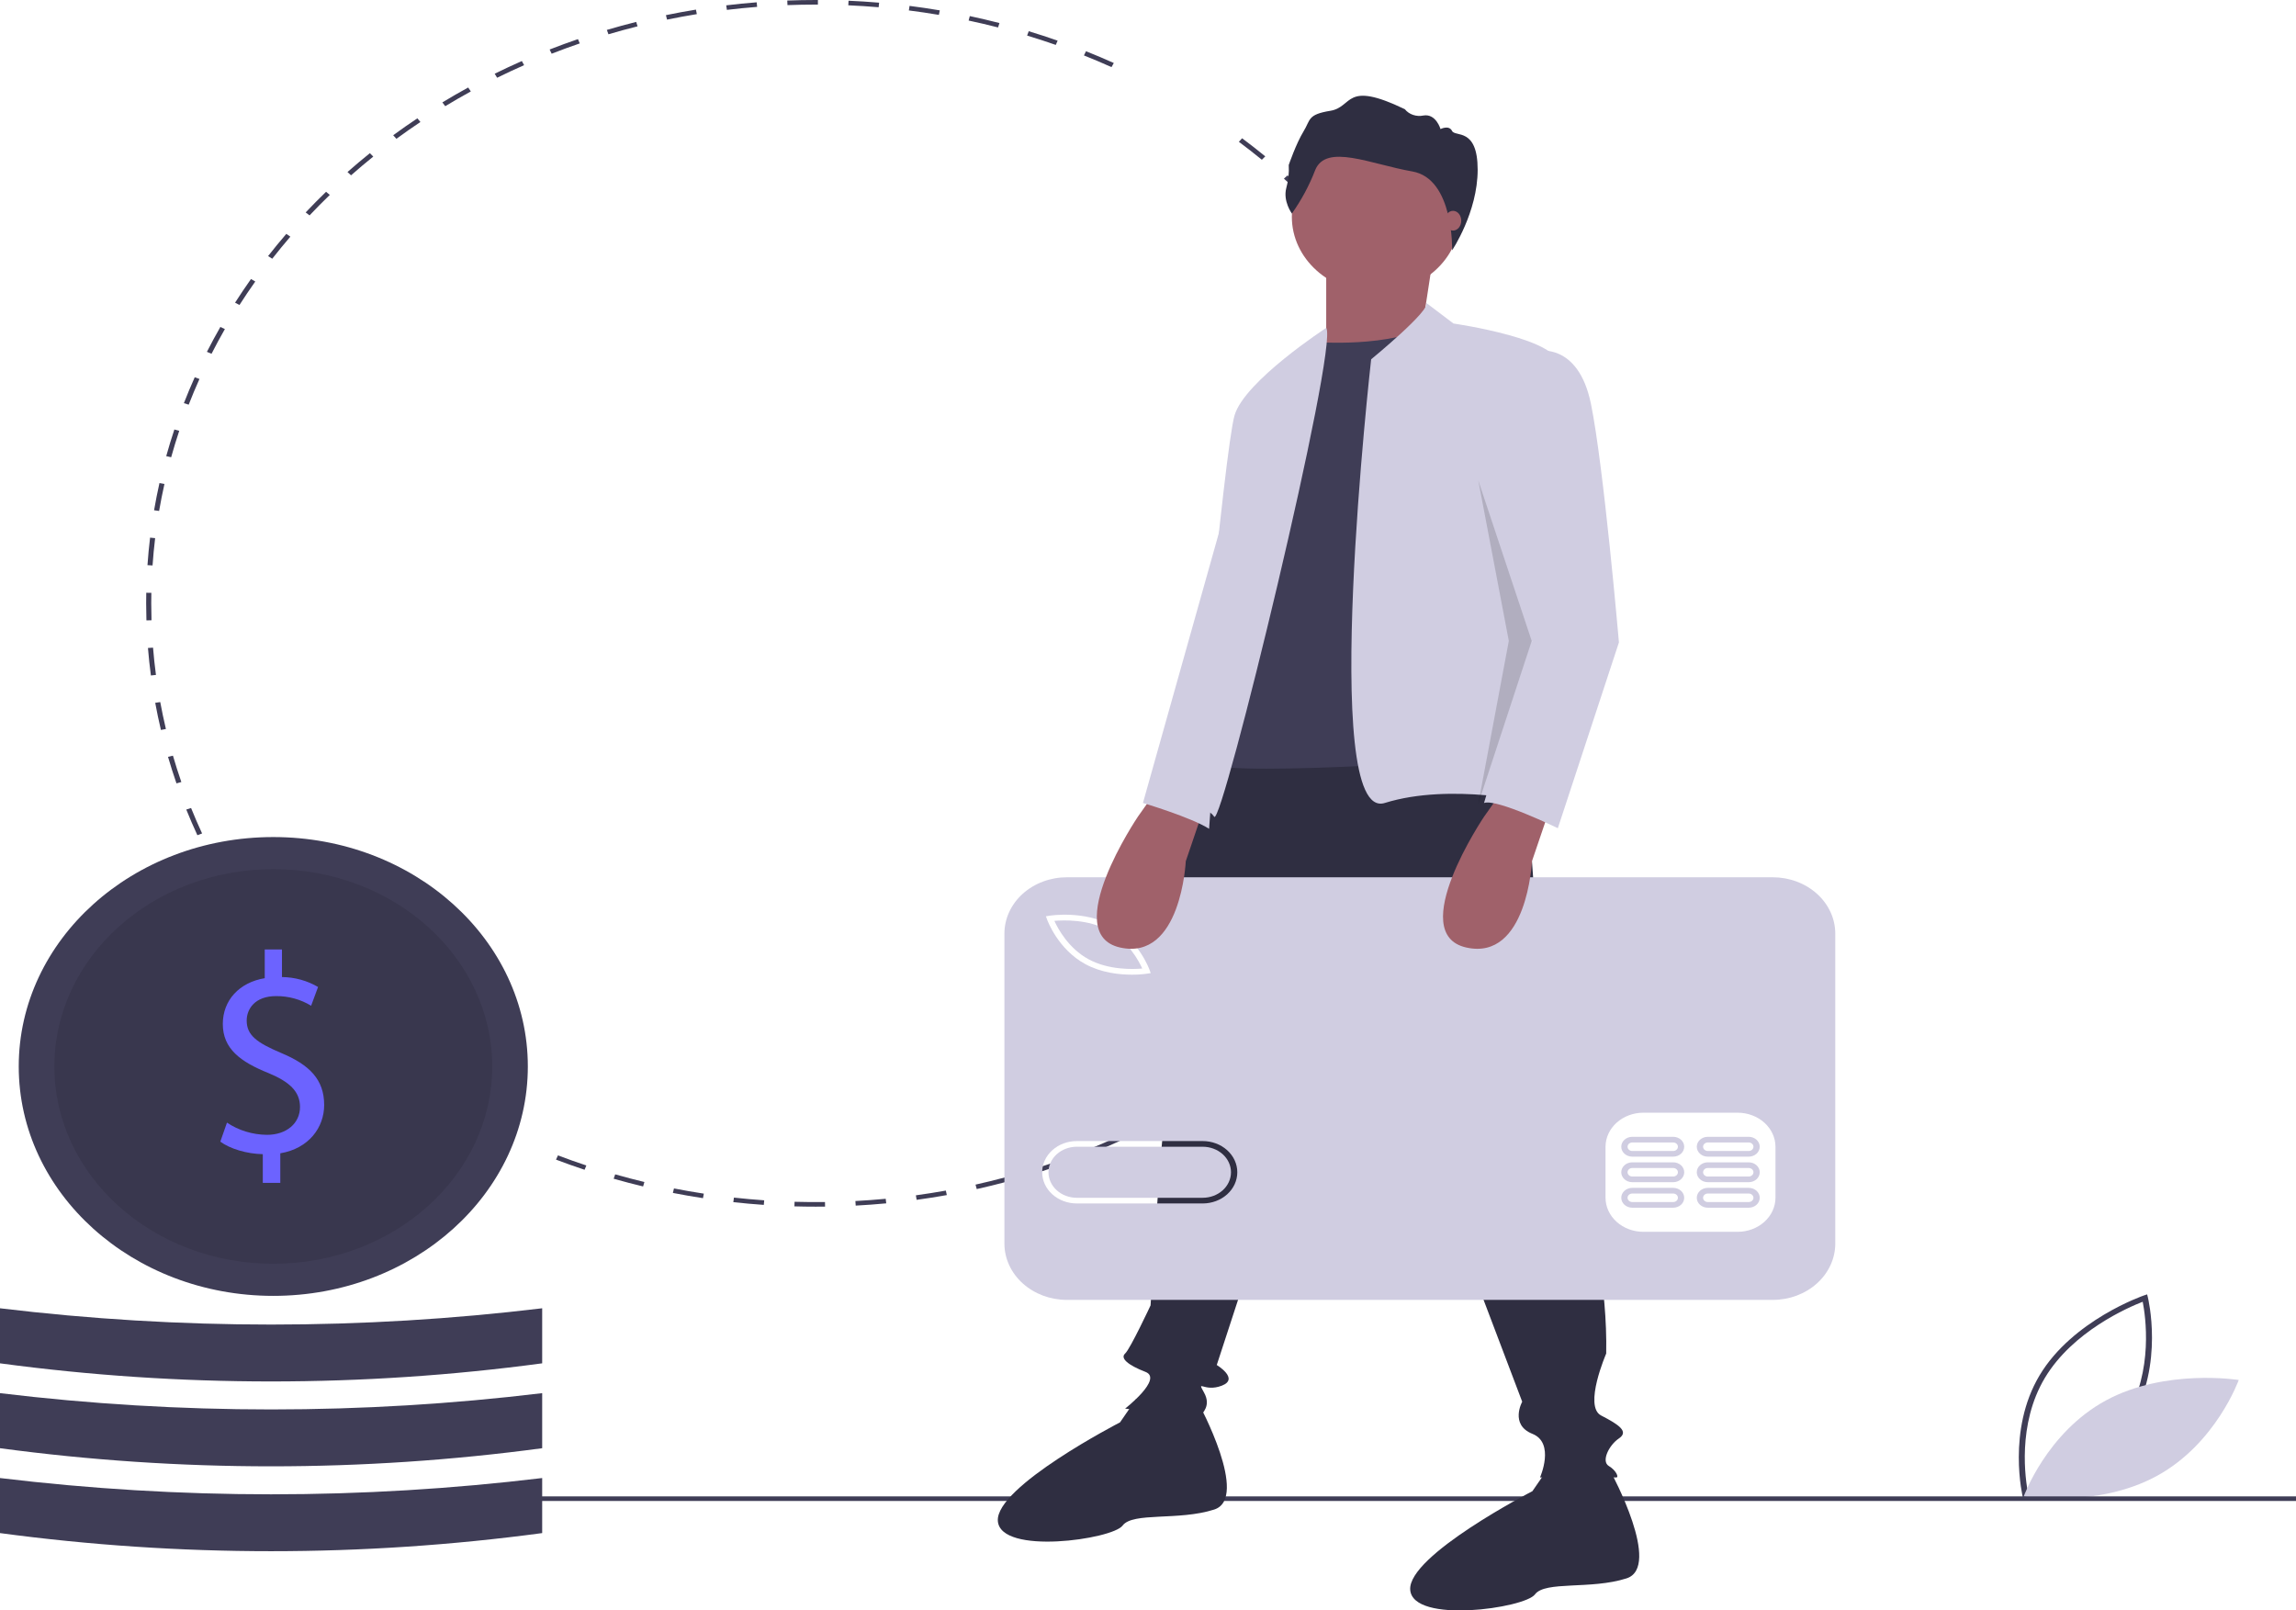 <svg viewBox="0 0 576 404" fill="none" xmlns="http://www.w3.org/2000/svg" preserveAspectRatio="xMinYMin meet">
<path d="M507.488 375.718C507.446 375.551 503.387 358.868 511.677 345.011C519.968 331.156 537.665 325.045 537.843 324.985L538.652 324.711L538.843 325.471C538.885 325.637 542.945 342.321 534.654 356.177C526.364 370.033 508.666 376.144 508.488 376.204L507.679 376.477L507.488 375.718ZM537.543 326.565C533.998 327.939 520.007 333.954 513.005 345.656C506.002 357.36 508.115 371.201 508.788 374.623C512.332 373.252 526.317 367.247 533.326 355.532C540.329 343.829 538.217 329.99 537.543 326.565Z" fill="#3F3D56"/>
<path d="M528.318 351.317C513.419 359.395 507.681 375.44 507.681 375.44C507.681 375.44 526.099 378.389 540.998 370.31C555.897 362.232 561.635 346.187 561.635 346.187C561.635 346.187 543.217 343.239 528.318 351.317Z" fill="#D0CDE1"/>
<path d="M204.613 302.709C202.841 302.709 201.052 302.684 199.295 302.634L199.335 301.485C201.857 301.555 204.432 301.575 206.966 301.544L206.984 302.695C206.195 302.704 205.405 302.709 204.613 302.709ZM214.668 302.442L214.593 301.293C217.119 301.159 219.678 300.97 222.198 300.733L222.331 301.877C219.792 302.117 217.214 302.307 214.668 302.442ZM191.618 302.263C189.07 302.087 186.496 301.857 183.966 301.577L184.122 300.435C186.632 300.712 189.187 300.941 191.715 301.115L191.618 302.263ZM229.957 300.997L229.766 299.86C232.276 299.516 234.805 299.118 237.282 298.674L237.531 299.803C235.035 300.25 232.487 300.652 229.957 300.997ZM176.358 300.576C173.842 300.192 171.301 299.75 168.808 299.262L169.079 298.137C171.553 298.622 174.074 299.06 176.571 299.441L176.358 300.576ZM245.036 298.296L244.73 297.179C247.194 296.63 249.671 296.023 252.094 295.376L252.457 296.479C250.015 297.132 247.519 297.743 245.036 298.296ZM161.334 297.637C158.865 297.045 156.381 296.394 153.95 295.701L154.335 294.604C156.747 295.291 159.212 295.937 161.662 296.524L161.334 297.637ZM259.776 294.355L259.357 293.269C261.748 292.519 264.153 291.71 266.506 290.861L266.98 291.93C264.609 292.785 262.186 293.601 259.776 294.355ZM146.654 293.454C144.257 292.66 141.844 291.803 139.485 290.907L139.98 289.846C142.322 290.735 144.716 291.585 147.095 292.374L146.654 293.454ZM274.035 289.214L273.506 288.166C275.802 287.226 278.111 286.222 280.366 285.183L280.947 286.208C278.674 287.255 276.349 288.266 274.035 289.214ZM287.7 282.919L287.067 281.919C289.269 280.787 291.468 279.597 293.6 278.381L294.282 279.353C292.134 280.579 289.919 281.778 287.7 282.919ZM300.678 275.519L299.947 274.576C302.021 273.271 304.09 271.903 306.097 270.513L306.875 271.426C304.853 272.827 302.768 274.204 300.678 275.519ZM106.022 273.899C103.961 272.549 101.901 271.136 99.901 269.696L100.698 268.797C102.683 270.225 104.727 271.628 106.772 272.967L106.022 273.899ZM312.86 267.081L312.037 266.201C313.97 264.732 315.893 263.2 317.754 261.649L318.621 262.494C316.746 264.057 314.808 265.601 312.86 267.081ZM94.001 265.248C92.081 263.733 90.173 262.157 88.332 260.564L89.216 259.733C91.044 261.315 92.937 262.879 94.842 264.383L94.001 265.248ZM324.146 257.674L323.236 256.866C325.018 255.239 326.78 253.555 328.474 251.862L329.423 252.632C327.717 254.339 325.941 256.035 324.146 257.674ZM82.907 255.653C81.146 253.984 79.406 252.259 77.737 250.525L78.701 249.771C80.358 251.491 82.084 253.203 83.832 254.86L82.907 255.653ZM334.44 247.378L333.453 246.647C335.063 244.882 336.647 243.06 338.165 241.232L339.187 241.921C337.659 243.763 336.062 245.599 334.44 247.378ZM72.832 245.192C71.25 243.391 69.692 241.532 68.202 239.665L69.239 238.993C70.718 240.845 72.263 242.69 73.833 244.479L72.832 245.192ZM343.654 236.274L342.597 235.628C344.022 233.738 345.417 231.793 346.743 229.845L347.832 230.448C346.494 232.41 345.089 234.37 343.654 236.274ZM63.859 233.955C62.467 232.033 61.105 230.054 59.81 228.074L60.91 227.489C62.196 229.455 63.547 231.418 64.928 233.326L63.859 233.955ZM351.709 224.453L350.592 223.897C351.818 221.897 353.009 219.844 354.133 217.793L355.278 218.303C354.146 220.369 352.945 222.439 351.709 224.453H351.709ZM358.53 212.011L357.36 211.549C358.378 209.454 359.355 207.309 360.265 205.173L361.457 205.586C360.54 207.738 359.555 209.9 358.53 212.011H358.53ZM49.519 209.527C48.54 207.409 47.602 205.243 46.732 203.087L47.933 202.694C48.796 204.833 49.726 206.983 50.698 209.084L49.519 209.527ZM364.053 199.044L362.84 198.682C363.637 196.518 364.389 194.306 365.075 192.107L366.305 192.418C365.614 194.634 364.855 196.863 364.053 199.044ZM44.272 196.522C43.512 194.328 42.798 192.088 42.15 189.861L43.385 189.569C44.029 191.778 44.737 194.002 45.491 196.179L44.272 196.522ZM368.215 185.705L366.971 185.445C367.543 183.226 368.066 180.961 368.525 178.712L369.781 178.92C369.318 181.187 368.792 183.469 368.215 185.705ZM40.371 183.119C39.839 180.871 39.357 178.581 38.939 176.311L40.199 176.122C40.614 178.375 41.092 180.648 41.621 182.879L40.371 183.119ZM370.998 172.079L369.733 171.923C370.076 169.669 370.366 167.37 370.595 165.091L371.867 165.194C371.636 167.491 371.344 169.807 370.998 172.079ZM37.855 169.451C37.553 167.173 37.306 164.852 37.119 162.554L38.393 162.47C38.578 164.751 38.824 167.054 39.123 169.315L37.855 169.451ZM372.387 158.281L371.111 158.23C371.225 155.949 371.283 153.636 371.283 151.355H372.56C372.56 153.653 372.502 155.984 372.387 158.281ZM36.732 155.633C36.689 154.222 36.667 152.782 36.666 151.355C36.666 150.469 36.675 149.585 36.691 148.702L37.969 148.723C37.952 149.598 37.943 150.476 37.943 151.355C37.944 152.771 37.966 154.201 38.009 155.602L36.732 155.633ZM38.272 141.851L36.997 141.779C37.156 139.48 37.377 137.157 37.651 134.876L38.92 134.999C38.648 137.264 38.43 139.569 38.272 141.851H38.272ZM370.458 134.829C370.203 132.56 369.852 131.454 369.482 129.195L370.745 129.027C371.118 131.303 371.438 133.041 371.696 135.327L370.458 134.829ZM39.915 128.182L38.653 128.006C39.044 125.729 39.498 123.434 40.004 121.184L41.255 121.412C40.754 123.645 40.303 125.922 39.915 128.182H39.915ZM368.193 122.418C367.706 120.173 367.156 117.913 366.559 115.7L367.8 115.428C368.402 117.657 368.956 119.935 369.446 122.197L368.193 122.418ZM42.94 114.705L41.701 114.426C42.321 112.196 43.008 109.949 43.743 107.744L44.966 108.075C44.237 110.263 43.555 112.493 42.94 114.705ZM364.583 109.058C363.871 106.866 363.093 104.662 362.27 102.505L363.478 102.131C364.307 104.304 365.092 106.526 365.809 108.734L364.583 109.058ZM47.336 101.519L46.132 101.137C46.98 98.961 47.897 96.775 48.855 94.639L50.039 95.071C49.088 97.19 48.178 99.36 47.336 101.519ZM359.624 96.055C358.692 93.936 357.694 91.811 356.658 89.736L357.823 89.263C358.867 91.354 359.873 93.496 360.811 95.63L359.624 96.055ZM53.069 88.745L51.908 88.264C52.975 86.171 54.11 84.071 55.282 82.024L56.417 82.552C55.254 84.583 54.127 86.667 53.069 88.745ZM353.373 83.544C352.23 81.513 351.019 79.477 349.774 77.493L350.885 76.926C352.14 78.925 353.36 80.976 354.512 83.024L353.373 83.544ZM60.078 76.507L58.971 75.932C60.245 73.939 61.589 71.943 62.965 70.001L64.041 70.62C62.676 72.547 61.342 74.528 60.078 76.507ZM345.87 71.595C344.52 69.659 343.107 67.73 341.67 65.862L342.719 65.206C344.167 67.088 345.592 69.032 346.951 70.983L345.87 71.595ZM68.299 64.905L67.255 64.242C68.727 62.36 70.267 60.485 71.831 58.667L72.84 59.372C71.288 61.176 69.76 63.038 68.299 64.905ZM337.182 60.306C335.643 58.489 334.041 56.683 332.417 54.938L333.396 54.199C335.032 55.957 336.647 57.777 338.198 59.607L337.182 60.306ZM77.656 54.034L76.684 53.287C78.336 51.538 80.058 49.797 81.802 48.113L82.736 48.898C81.005 50.57 79.296 52.298 77.656 54.034ZM327.386 49.77C325.67 48.087 323.891 46.419 322.097 44.813L322.998 43.996C324.805 45.615 326.598 47.296 328.326 48.991L327.386 49.77ZM88.068 43.978L87.175 43.156C89.001 41.546 90.891 39.954 92.792 38.425L93.642 39.283C91.756 40.801 89.881 42.38 88.068 43.979V43.978ZM316.564 40.077C314.684 38.54 312.742 37.024 310.794 35.572L311.609 34.685C313.571 36.148 315.527 37.676 317.422 39.224L316.564 40.077ZM99.447 34.822L98.64 33.929C100.615 32.479 102.657 31.05 104.708 29.68L105.469 30.604C103.433 31.964 101.407 33.383 99.447 34.822H99.447ZM111.696 26.64L110.983 25.685C113.097 24.403 115.273 23.148 117.452 21.953L118.116 22.937C115.954 24.122 113.794 25.368 111.696 26.64H111.696ZM124.715 19.503L124.102 18.493C126.339 17.39 128.632 16.32 130.918 15.312L131.479 16.346C129.211 17.346 126.935 18.408 124.715 19.503ZM278.849 16.836C276.577 15.816 274.249 14.83 271.93 13.906L272.447 12.854C274.783 13.784 277.13 14.778 279.419 15.806L278.849 16.836ZM138.395 13.473L137.887 12.417C140.224 11.504 142.615 10.628 144.993 9.814L145.446 10.89C143.087 11.698 140.714 12.567 138.395 13.473ZM264.867 11.266C262.502 10.44 260.082 9.651 257.673 8.923L258.079 7.831C260.506 8.566 262.945 9.36 265.328 10.193L264.867 11.266ZM152.641 8.598L152.243 7.504C154.67 6.787 157.146 6.112 159.603 5.498L159.944 6.606C157.506 7.216 155.049 7.886 152.64 8.598H152.641ZM250.384 6.886C247.948 6.26 245.464 5.678 243 5.154L243.293 4.034C245.776 4.562 248.279 5.149 250.734 5.779L250.384 6.886ZM167.342 4.921L167.058 3.799C169.546 3.286 172.08 2.82 174.591 2.412L174.818 3.544C172.326 3.949 169.811 4.412 167.342 4.921ZM235.534 3.731C233.047 3.31 230.514 2.936 228.005 2.619L228.182 1.479C230.711 1.799 233.264 2.176 235.77 2.6L235.534 3.731ZM182.356 2.479L182.187 1.338C184.715 1.034 187.287 0.778 189.829 0.579L189.94 1.725C187.417 1.923 184.866 2.177 182.356 2.479ZM220.426 1.818C217.91 1.605 215.35 1.44 212.815 1.33L212.877 0.18C215.431 0.291 218.011 0.457 220.546 0.672L220.426 1.818ZM197.556 1.284L197.502 0.134C199.849 0.046 202.242 0.001 204.613 6.10352e-05L205.191 0.001L205.188 1.152L204.613 1.151C202.26 1.152 199.885 1.196 197.556 1.284Z" fill="#3F3D56"/>
<path d="M576 375.39H107.92V376.54H576V375.39Z" fill="#3F3D56"/>
<path d="M381.878 181.87L388.264 271.072C388.264 271.072 403.59 306.177 402.951 339.555C402.951 339.555 397.204 352.792 401.674 355.094C406.144 357.396 408.699 359.122 406.144 360.848C403.59 362.575 401.674 366.603 403.59 367.754C405.506 368.905 406.144 370.632 405.506 370.632H386.348C386.348 370.632 390.18 361.999 384.433 359.697C378.685 357.396 381.878 351.641 381.878 351.641L339.093 238.844L305.249 342.433C305.249 342.433 310.996 345.886 306.526 347.612C302.056 349.339 300.14 345.886 302.056 349.339C303.971 352.792 301.417 354.518 301.417 355.094C301.417 355.669 282.26 353.367 282.26 353.367C282.26 353.367 291.838 345.886 287.368 344.159C282.898 342.433 280.982 340.706 282.26 339.555C283.537 338.404 288.645 327.47 288.645 327.47C288.645 327.47 291.2 286.034 291.838 284.308C292.477 282.581 291.838 274.525 291.838 270.496C291.838 266.468 291.2 250.354 293.115 246.325C295.031 242.297 296.947 192.805 307.164 187.05C317.382 181.295 381.878 181.87 381.878 181.87Z" fill="#2F2E41"/>
<path d="M300.779 352.216C300.779 352.216 313.55 375.811 304.61 378.689C295.67 381.566 284.175 379.264 281.621 382.717C279.067 386.17 250.969 390.199 250.331 381.566C249.692 372.934 280.983 356.82 280.983 356.82L285.059 350.905L300.779 352.216Z" fill="#2F2E41"/>
<path d="M404.229 369.481C404.229 369.481 417 393.076 408.06 395.953C399.12 398.831 387.626 396.529 385.071 399.982C382.517 403.435 354.419 407.463 353.781 398.831C353.142 390.198 384.433 374.085 384.433 374.085L388.509 368.17L404.229 369.481Z" fill="#2F2E41"/>
<path d="M345.16 73.39C356.798 73.39 366.233 64.887 366.233 54.398C366.233 43.91 356.798 35.407 345.16 35.407C333.522 35.407 324.087 43.91 324.087 54.398C324.087 64.887 333.522 73.39 345.16 73.39Z" fill="#A0616A"/>
<path d="M359.528 64.469L356.974 81.159L337.817 94.395L332.708 88.064V66.196L359.528 64.469Z" fill="#A0616A"/>
<path d="M329.515 85.763C329.515 85.763 349.311 87.489 359.528 81.159L379.962 189.927C379.962 189.927 307.803 195.106 304.61 191.653V157.699L317.382 102.452L329.515 85.763Z" fill="#3F3D56"/>
<path d="M357.77 75.959L364.637 81.159C364.637 81.159 392.734 85.187 390.818 92.093L383.156 173.813L385.71 201.437C385.71 201.437 363.998 196.257 347.395 201.437C330.792 206.616 343.983 90.135 343.983 90.135C343.983 90.135 359.204 77.664 357.77 75.959Z" fill="#D0CDE1"/>
<path d="M332.708 82.258C332.708 82.258 312.273 95.546 309.719 104.179C307.164 112.811 298.863 203.739 298.863 203.739C298.863 203.739 302.694 202.012 304.61 204.89C306.526 207.767 335.9 86.81 332.708 82.258Z" fill="#D0CDE1"/>
<path d="M324.097 53.571C324.097 53.571 321.816 50.487 322.693 47.166C323.217 45.28 323.424 43.335 323.307 41.394C323.307 41.394 325.15 36.017 326.992 33.012C328.835 30.007 327.957 28.742 333.749 27.793C339.54 26.844 337.17 20.044 352.438 27.398C352.953 28.046 353.669 28.542 354.497 28.823C355.325 29.105 356.226 29.159 357.088 28.979C360.247 28.425 361.387 32.379 361.387 32.379C361.387 32.379 363.493 31.272 364.283 32.854C365.073 34.435 370.703 31.904 370.703 42.579C370.703 53.254 364.296 62.79 364.296 62.79C364.296 62.79 364.765 44.833 354.324 43.015C343.883 41.196 332.652 35.898 329.932 42.698C328.463 46.515 326.505 50.164 324.097 53.571Z" fill="#2F2E41"/>
<path d="M364.525 57.841C365.662 57.841 366.584 56.733 366.584 55.366C366.584 53.999 365.662 52.891 364.525 52.891C363.387 52.891 362.465 53.999 362.465 55.366C362.465 56.733 363.387 57.841 364.525 57.841Z" fill="#A0616A"/>
<path d="M277.975 233.333C272.922 230.595 266.829 230.804 264.513 231.013C265.395 232.954 268.042 237.904 273.095 240.644C278.16 243.389 284.245 243.174 286.557 242.966C285.676 241.026 283.029 236.074 277.975 233.333Z" fill="#D0CDE1"/>
<path d="M301.719 287.674H270.138C268.253 287.674 266.446 288.348 265.113 289.549C263.78 290.75 263.032 292.379 263.032 294.078C263.032 295.776 263.78 297.405 265.113 298.606C266.446 299.807 268.253 300.481 270.138 300.481H301.719C303.603 300.48 305.408 299.804 306.74 298.604C308.071 297.403 308.819 295.775 308.819 294.078C308.819 292.38 308.071 290.752 306.74 289.551C305.408 288.351 303.603 287.675 301.719 287.674Z" fill="#D0CDE1"/>
<path d="M444.732 220.077H267.663C265.604 220.077 263.564 220.443 261.661 221.153C259.758 221.863 258.029 222.905 256.572 224.217C255.116 225.53 253.96 227.088 253.172 228.803C252.384 230.518 251.978 232.356 251.978 234.213V311.961C251.978 315.71 253.631 319.305 256.572 321.956C259.514 324.607 263.503 326.096 267.663 326.096H444.732C446.792 326.096 448.831 325.731 450.734 325.02C452.637 324.31 454.367 323.269 455.823 321.956C457.28 320.644 458.435 319.085 459.223 317.37C460.011 315.655 460.417 313.817 460.417 311.961V234.213C460.417 232.356 460.011 230.518 459.223 228.803C458.435 227.088 457.28 225.53 455.823 224.217C454.367 222.905 452.637 221.863 450.734 221.153C448.831 220.443 446.792 220.077 444.732 220.077ZM263.282 229.72C263.632 229.663 271.923 228.391 278.789 232.114C285.654 235.837 288.292 243.035 288.401 243.339L288.678 244.115L287.787 244.258C286.516 244.436 285.231 244.521 283.945 244.512C280.827 244.512 276.309 244.047 272.28 241.862C265.415 238.141 262.778 230.943 262.669 230.638L262.391 229.862L263.282 229.72ZM301.719 301.904H270.138C267.834 301.904 265.625 301.079 263.997 299.612C262.368 298.144 261.453 296.153 261.453 294.077C261.453 292.001 262.368 290.01 263.997 288.543C265.625 287.075 267.834 286.25 270.138 286.25H301.719C304.023 286.25 306.232 287.075 307.861 288.543C309.489 290.01 310.404 292.001 310.404 294.077C310.404 296.153 309.489 298.144 307.861 299.612C306.232 301.079 304.023 301.904 301.719 301.904ZM445.416 300.481C445.408 302.743 444.408 304.911 442.633 306.511C440.857 308.111 438.452 309.013 435.941 309.019H412.255C409.745 309.013 407.339 308.111 405.564 306.511C403.788 304.911 402.788 302.743 402.781 300.481V287.673C402.788 285.411 403.788 283.243 405.564 281.643C407.339 280.043 409.745 279.141 412.255 279.135H435.941C438.452 279.141 440.857 280.043 442.633 281.643C444.408 283.243 445.408 285.411 445.416 287.673L445.416 300.481Z" fill="#D0CDE1"/>
<path d="M419.756 297.991H409.492C408.759 297.991 408.056 298.253 407.538 298.72C407.02 299.188 406.728 299.821 406.728 300.481C406.728 301.142 407.02 301.775 407.538 302.242C408.056 302.709 408.759 302.972 409.492 302.972H419.756C420.489 302.972 421.192 302.709 421.71 302.242C422.228 301.775 422.519 301.142 422.519 300.481C422.519 299.821 422.228 299.188 421.71 298.72C421.192 298.253 420.489 297.991 419.756 297.991ZM419.756 301.549H409.492C409.336 301.549 409.182 301.522 409.038 301.468C408.894 301.415 408.763 301.336 408.653 301.237C408.542 301.138 408.455 301.02 408.395 300.89C408.335 300.761 408.305 300.622 408.305 300.481C408.305 300.341 408.335 300.202 408.395 300.072C408.455 299.943 408.542 299.825 408.653 299.726C408.763 299.627 408.894 299.548 409.038 299.495C409.182 299.441 409.336 299.414 409.492 299.414H419.756C419.912 299.414 420.066 299.441 420.21 299.495C420.354 299.548 420.485 299.627 420.595 299.726C420.705 299.825 420.793 299.943 420.852 300.072C420.912 300.202 420.943 300.341 420.943 300.481C420.943 300.622 420.912 300.761 420.852 300.89C420.793 301.02 420.705 301.138 420.595 301.237C420.485 301.336 420.354 301.415 420.21 301.468C420.066 301.522 419.912 301.549 419.756 301.549Z" fill="#D0CDE1"/>
<path d="M438.705 297.991H428.441C428.077 297.991 427.718 298.055 427.382 298.18C427.046 298.304 426.741 298.488 426.484 298.719C426.227 298.95 426.023 299.225 425.884 299.528C425.745 299.83 425.673 300.154 425.673 300.481C425.673 300.809 425.745 301.133 425.884 301.435C426.023 301.738 426.227 302.012 426.484 302.244C426.741 302.475 427.046 302.658 427.382 302.783C427.718 302.908 428.077 302.972 428.441 302.972H438.705C439.438 302.972 440.14 302.709 440.659 302.242C441.177 301.775 441.468 301.142 441.468 300.481C441.468 299.821 441.177 299.188 440.659 298.72C440.14 298.253 439.438 297.991 438.705 297.991ZM438.705 301.549H428.441C428.285 301.549 428.131 301.522 427.987 301.468C427.843 301.415 427.712 301.336 427.601 301.237C427.491 301.138 427.404 301.02 427.344 300.89C427.284 300.761 427.254 300.622 427.254 300.481C427.254 300.341 427.284 300.202 427.344 300.072C427.404 299.943 427.491 299.825 427.601 299.726C427.712 299.627 427.843 299.548 427.987 299.495C428.131 299.441 428.285 299.414 428.441 299.414H438.705C439.018 299.415 439.319 299.528 439.54 299.728C439.762 299.928 439.886 300.199 439.886 300.481C439.886 300.764 439.762 301.035 439.54 301.235C439.319 301.435 439.018 301.548 438.705 301.549Z" fill="#D0CDE1"/>
<path d="M419.756 291.587H409.492C408.759 291.587 408.056 291.849 407.538 292.316C407.02 292.783 406.728 293.417 406.728 294.077C406.728 294.738 407.02 295.371 407.538 295.838C408.056 296.305 408.759 296.568 409.492 296.568H419.756C420.119 296.568 420.479 296.504 420.815 296.379C421.15 296.254 421.455 296.071 421.713 295.84C421.97 295.608 422.173 295.334 422.313 295.031C422.452 294.729 422.523 294.405 422.523 294.077C422.523 293.75 422.452 293.426 422.313 293.123C422.173 292.821 421.97 292.546 421.713 292.315C421.455 292.084 421.15 291.9 420.815 291.775C420.479 291.65 420.119 291.586 419.756 291.587ZM419.756 295.145H409.492C409.178 295.145 408.876 295.032 408.654 294.832C408.432 294.632 408.307 294.36 408.307 294.077C408.307 293.794 408.432 293.523 408.654 293.322C408.876 293.122 409.178 293.01 409.492 293.01H419.756C420.07 293.01 420.371 293.122 420.593 293.322C420.815 293.523 420.94 293.794 420.94 294.077C420.94 294.36 420.815 294.632 420.593 294.832C420.371 295.032 420.07 295.145 419.756 295.145Z" fill="#D0CDE1"/>
<path d="M438.705 291.587H428.441C428.077 291.586 427.718 291.65 427.382 291.775C427.046 291.9 426.741 292.084 426.484 292.315C426.227 292.546 426.023 292.821 425.884 293.123C425.745 293.426 425.673 293.75 425.673 294.077C425.673 294.405 425.745 294.729 425.884 295.031C426.023 295.334 426.227 295.608 426.484 295.84C426.741 296.071 427.046 296.254 427.382 296.379C427.718 296.504 428.077 296.568 428.441 296.568H438.705C439.438 296.568 440.14 296.305 440.659 295.838C441.177 295.371 441.468 294.738 441.468 294.077C441.468 293.417 441.177 292.783 440.659 292.316C440.14 291.849 439.438 291.587 438.705 291.587ZM438.705 295.145H428.441C428.127 295.145 427.825 295.032 427.603 294.832C427.381 294.632 427.256 294.36 427.256 294.077C427.256 293.794 427.381 293.523 427.603 293.322C427.825 293.122 428.127 293.01 428.441 293.01H438.705C439.019 293.01 439.32 293.122 439.542 293.322C439.764 293.523 439.889 293.794 439.889 294.077C439.889 294.36 439.764 294.632 439.542 294.832C439.32 295.032 439.019 295.145 438.705 295.145Z" fill="#D0CDE1"/>
<path d="M419.756 285.183H409.492C408.759 285.183 408.056 285.446 407.538 285.913C407.02 286.38 406.728 287.013 406.728 287.674C406.728 288.334 407.02 288.968 407.538 289.435C408.056 289.902 408.759 290.164 409.492 290.164H419.756C420.489 290.164 421.192 289.902 421.71 289.435C422.228 288.968 422.519 288.334 422.519 287.674C422.519 287.013 422.228 286.38 421.71 285.913C421.192 285.446 420.489 285.183 419.756 285.183ZM419.756 288.741H409.492C409.178 288.741 408.876 288.629 408.654 288.428C408.432 288.228 408.307 287.957 408.307 287.674C408.307 287.391 408.432 287.119 408.654 286.919C408.876 286.719 409.178 286.606 409.492 286.606H419.756C420.07 286.606 420.371 286.719 420.593 286.919C420.815 287.119 420.94 287.391 420.94 287.674C420.94 287.957 420.815 288.228 420.593 288.428C420.371 288.629 420.07 288.741 419.756 288.741Z" fill="#D0CDE1"/>
<path d="M438.705 285.183H428.441C428.077 285.183 427.718 285.247 427.382 285.372C427.046 285.497 426.741 285.68 426.484 285.911C426.227 286.143 426.023 286.417 425.884 286.72C425.745 287.022 425.673 287.346 425.673 287.674C425.673 288.001 425.745 288.325 425.884 288.628C426.023 288.93 426.227 289.205 426.484 289.436C426.741 289.667 427.046 289.851 427.382 289.976C427.718 290.101 428.077 290.165 428.441 290.164H438.705C439.437 290.163 440.139 289.9 440.656 289.433C441.173 288.966 441.464 288.334 441.464 287.674C441.464 287.014 441.173 286.381 440.656 285.914C440.139 285.447 439.437 285.184 438.705 285.183ZM438.705 288.741H428.441C428.127 288.741 427.825 288.629 427.603 288.428C427.381 288.228 427.256 287.957 427.256 287.674C427.256 287.391 427.381 287.119 427.603 286.919C427.825 286.719 428.127 286.606 428.441 286.606H438.705C439.019 286.606 439.32 286.719 439.542 286.919C439.764 287.119 439.889 287.391 439.889 287.674C439.889 287.957 439.764 288.228 439.542 288.428C439.32 288.629 439.019 288.741 438.705 288.741Z" fill="#D0CDE1"/>
<path d="M388.903 202.588L384.325 216.049C384.325 216.049 383.156 241.146 367.83 237.693C352.504 234.24 372.3 204.89 372.3 204.89L376.77 198.559L388.903 202.588Z" fill="#A0616A"/>
<path d="M302.056 202.588L297.478 216.049C297.478 216.049 296.309 241.146 280.983 237.693C265.657 234.24 285.453 204.89 285.453 204.89L289.923 198.559L302.056 202.588Z" fill="#A0616A"/>
<path d="M385.71 88.065C385.71 88.065 395.927 85.763 399.12 101.301C402.313 116.839 406.144 161.152 406.144 161.152L390.818 207.767C390.818 207.767 375.492 200.286 372.3 201.437L384.36 160.968L374.215 119.717C374.215 119.717 383.155 88.065 385.71 88.065Z" fill="#D0CDE1"/>
<path opacity="0.15" d="M370.854 120.504L384.264 160.789L370.854 201.649L378.517 160.789L370.854 120.504Z" fill="black"/>
<path d="M309.719 119.717L286.73 201.437C286.73 201.437 298.856 205.043 303.326 207.921L309.719 119.717Z" fill="#D0CDE1"/>
<path d="M68.559 325.087C103.827 325.087 132.418 299.321 132.418 267.537C132.418 235.754 103.827 209.988 68.559 209.988C33.291 209.988 4.701 235.754 4.701 267.537C4.701 299.321 33.291 325.087 68.559 325.087Z" fill="#3F3D56"/>
<path opacity="0.1" d="M68.559 317.03C98.89 317.03 123.478 294.871 123.478 267.537C123.478 240.203 98.89 218.045 68.559 218.045C38.229 218.045 13.642 240.203 13.642 267.537C13.642 294.871 38.229 317.03 68.559 317.03Z" fill="black"/>
<path d="M65.928 296.742V289.539C61.888 289.468 57.708 288.184 55.269 286.401L56.941 281.622C59.839 283.579 63.352 284.653 66.973 284.689C71.919 284.689 75.263 281.765 75.263 277.699C75.263 273.777 72.546 271.352 67.391 269.212C60.285 266.359 55.896 263.078 55.896 256.874C55.896 250.954 60.007 246.46 66.416 245.391V238.187H70.735V245.105C73.956 245.145 77.097 246.011 79.791 247.602L78.05 252.309C75.466 250.715 72.403 249.869 69.272 249.884C63.908 249.884 61.888 253.165 61.888 256.018C61.888 259.726 64.465 261.581 70.526 264.148C77.701 267.144 81.324 270.853 81.324 277.2C81.324 282.834 77.493 288.113 70.317 289.324V296.742H65.928Z" fill="#6C63FF"/>
<path d="M136.018 384.597C90.928 390.657 45.09 390.657 0 384.597V370.786C45.138 376.233 90.88 376.233 136.018 370.786V384.597Z" fill="#3F3D56"/>
<path d="M136.018 363.304C90.928 369.364 45.09 369.364 0 363.304V349.492C45.138 354.94 90.88 354.94 136.018 349.492V363.304Z" fill="#3F3D56"/>
<path d="M136.018 342.011C90.928 348.071 45.09 348.071 0 342.011V328.199C45.138 333.647 90.88 333.647 136.018 328.199V342.011Z" fill="#3F3D56"/>
</svg>

